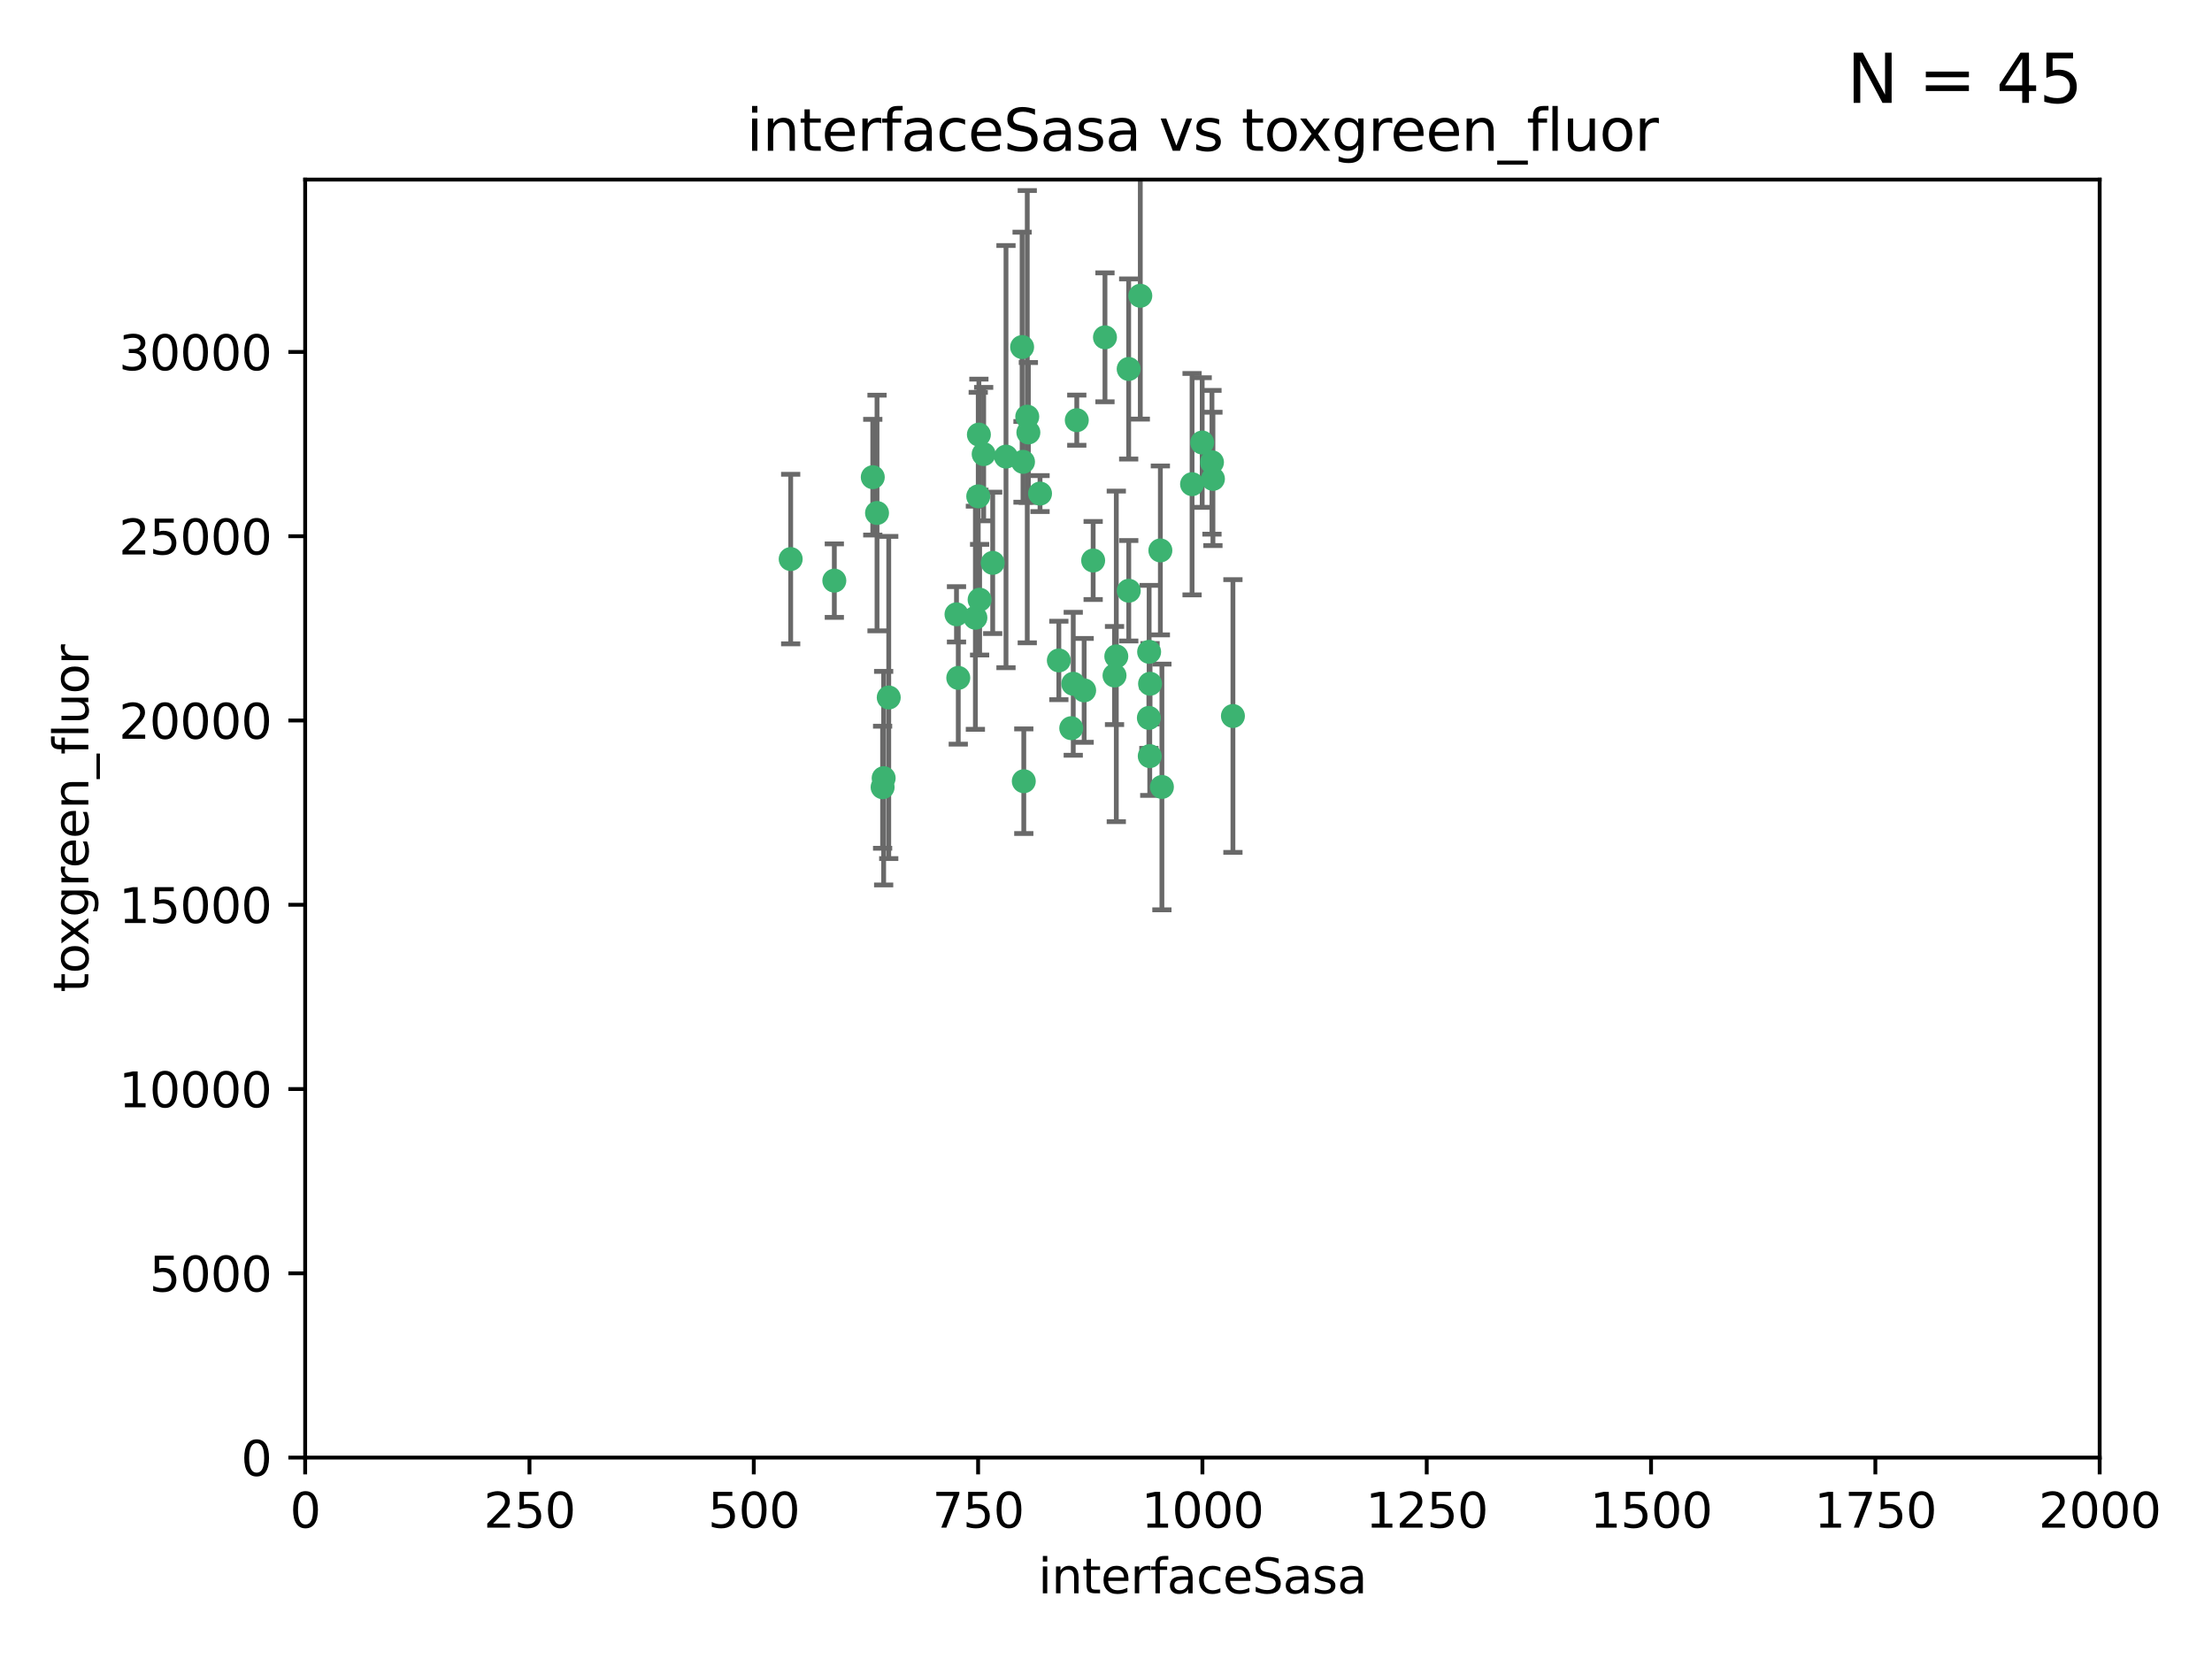 <?xml version="1.0" encoding="utf-8" standalone="no"?>
<!DOCTYPE svg PUBLIC "-//W3C//DTD SVG 1.1//EN"
  "http://www.w3.org/Graphics/SVG/1.1/DTD/svg11.dtd">
<svg xmlns:xlink="http://www.w3.org/1999/xlink" width="460.8pt" height="345.6pt" viewBox="0 0 460.8 345.6" xmlns="http://www.w3.org/2000/svg" version="1.1">
 <defs>
  <style type="text/css">*{stroke-linejoin: round; stroke-linecap: butt}</style>
 </defs>
 <g id="figure_1">
  <g id="patch_1">
   <path d="M 0 345.6 
L 460.8 345.6 
L 460.8 0 
L 0 0 
z
" style="fill: #ffffff"/>
  </g>
  <g id="axes_1">
   <g id="patch_2">
    <path d="M 63.571 303.64 
L 437.4 303.64 
L 437.4 37.411 
L 63.571 37.411 
z
" style="fill: #ffffff"/>
   </g>
   <g id="PathCollection_1">
    <defs>
     <path id="m6538fca14f" d="M 0 1.118 
C 0.297 1.118 0.581 1 0.791 0.791 
C 1 0.581 1.118 0.297 1.118 0 
C 1.118 -0.297 1 -0.581 0.791 -0.791 
C 0.581 -1 0.297 -1.118 0 -1.118 
C -0.297 -1.118 -0.581 -1 -0.791 -0.791 
C -1 -0.581 -1.118 -0.297 -1.118 0 
C -1.118 0.297 -1 0.581 -0.791 0.791 
C -0.581 1 -0.297 1.118 0 1.118 
z
" style="stroke: #3cb371"/>
    </defs>
    <g clip-path="url(#p4791b868cd)">
     <use xlink:href="#m6538fca14f" x="212.925" y="72.294" style="fill: #3cb371; stroke: #3cb371"/>
     <use xlink:href="#m6538fca14f" x="232.546" y="136.733" style="fill: #3cb371; stroke: #3cb371"/>
     <use xlink:href="#m6538fca14f" x="250.437" y="92.187" style="fill: #3cb371; stroke: #3cb371"/>
     <use xlink:href="#m6538fca14f" x="252.676" y="99.763" style="fill: #3cb371; stroke: #3cb371"/>
     <use xlink:href="#m6538fca14f" x="230.187" y="70.271" style="fill: #3cb371; stroke: #3cb371"/>
     <use xlink:href="#m6538fca14f" x="239.385" y="135.791" style="fill: #3cb371; stroke: #3cb371"/>
     <use xlink:href="#m6538fca14f" x="235.142" y="123.063" style="fill: #3cb371; stroke: #3cb371"/>
     <use xlink:href="#m6538fca14f" x="223.161" y="151.693" style="fill: #3cb371; stroke: #3cb371"/>
     <use xlink:href="#m6538fca14f" x="242.046" y="163.936" style="fill: #3cb371; stroke: #3cb371"/>
     <use xlink:href="#m6538fca14f" x="241.725" y="114.664" style="fill: #3cb371; stroke: #3cb371"/>
     <use xlink:href="#m6538fca14f" x="225.848" y="143.815" style="fill: #3cb371; stroke: #3cb371"/>
     <use xlink:href="#m6538fca14f" x="227.725" y="116.762" style="fill: #3cb371; stroke: #3cb371"/>
     <use xlink:href="#m6538fca14f" x="235.125" y="76.865" style="fill: #3cb371; stroke: #3cb371"/>
     <use xlink:href="#m6538fca14f" x="214.228" y="90.091" style="fill: #3cb371; stroke: #3cb371"/>
     <use xlink:href="#m6538fca14f" x="237.546" y="61.614" style="fill: #3cb371; stroke: #3cb371"/>
     <use xlink:href="#m6538fca14f" x="216.658" y="102.821" style="fill: #3cb371; stroke: #3cb371"/>
     <use xlink:href="#m6538fca14f" x="204.916" y="94.6" style="fill: #3cb371; stroke: #3cb371"/>
     <use xlink:href="#m6538fca14f" x="213.275" y="162.741" style="fill: #3cb371; stroke: #3cb371"/>
     <use xlink:href="#m6538fca14f" x="206.796" y="117.254" style="fill: #3cb371; stroke: #3cb371"/>
     <use xlink:href="#m6538fca14f" x="256.841" y="149.16" style="fill: #3cb371; stroke: #3cb371"/>
     <use xlink:href="#m6538fca14f" x="199.256" y="127.973" style="fill: #3cb371; stroke: #3cb371"/>
     <use xlink:href="#m6538fca14f" x="220.577" y="137.58" style="fill: #3cb371; stroke: #3cb371"/>
     <use xlink:href="#m6538fca14f" x="223.577" y="142.442" style="fill: #3cb371; stroke: #3cb371"/>
     <use xlink:href="#m6538fca14f" x="203.92" y="90.534" style="fill: #3cb371; stroke: #3cb371"/>
     <use xlink:href="#m6538fca14f" x="181.815" y="99.407" style="fill: #3cb371; stroke: #3cb371"/>
     <use xlink:href="#m6538fca14f" x="239.332" y="149.553" style="fill: #3cb371; stroke: #3cb371"/>
     <use xlink:href="#m6538fca14f" x="204.073" y="124.926" style="fill: #3cb371; stroke: #3cb371"/>
     <use xlink:href="#m6538fca14f" x="248.329" y="100.862" style="fill: #3cb371; stroke: #3cb371"/>
     <use xlink:href="#m6538fca14f" x="182.701" y="106.867" style="fill: #3cb371; stroke: #3cb371"/>
     <use xlink:href="#m6538fca14f" x="239.579" y="142.44" style="fill: #3cb371; stroke: #3cb371"/>
     <use xlink:href="#m6538fca14f" x="213.998" y="86.8" style="fill: #3cb371; stroke: #3cb371"/>
     <use xlink:href="#m6538fca14f" x="252.476" y="96.298" style="fill: #3cb371; stroke: #3cb371"/>
     <use xlink:href="#m6538fca14f" x="203.785" y="103.401" style="fill: #3cb371; stroke: #3cb371"/>
     <use xlink:href="#m6538fca14f" x="203.191" y="128.689" style="fill: #3cb371; stroke: #3cb371"/>
     <use xlink:href="#m6538fca14f" x="183.864" y="163.993" style="fill: #3cb371; stroke: #3cb371"/>
     <use xlink:href="#m6538fca14f" x="209.568" y="95.121" style="fill: #3cb371; stroke: #3cb371"/>
     <use xlink:href="#m6538fca14f" x="213.11" y="96.211" style="fill: #3cb371; stroke: #3cb371"/>
     <use xlink:href="#m6538fca14f" x="199.626" y="141.216" style="fill: #3cb371; stroke: #3cb371"/>
     <use xlink:href="#m6538fca14f" x="224.314" y="87.531" style="fill: #3cb371; stroke: #3cb371"/>
     <use xlink:href="#m6538fca14f" x="239.516" y="157.513" style="fill: #3cb371; stroke: #3cb371"/>
     <use xlink:href="#m6538fca14f" x="164.714" y="116.464" style="fill: #3cb371; stroke: #3cb371"/>
     <use xlink:href="#m6538fca14f" x="185.142" y="145.3" style="fill: #3cb371; stroke: #3cb371"/>
     <use xlink:href="#m6538fca14f" x="184.082" y="162.105" style="fill: #3cb371; stroke: #3cb371"/>
     <use xlink:href="#m6538fca14f" x="232.174" y="140.722" style="fill: #3cb371; stroke: #3cb371"/>
     <use xlink:href="#m6538fca14f" x="173.806" y="120.958" style="fill: #3cb371; stroke: #3cb371"/>
    </g>
   </g>
   <g id="matplotlib.axis_1">
    <g id="xtick_1">
     <g id="line2d_1">
      <defs>
       <path id="m0fb18bc560" d="M 0 0 
L 0 3.5 
" style="stroke: #000000; stroke-width: 0.8"/>
      </defs>
      <g>
       <use xlink:href="#m0fb18bc560" x="63.571" y="303.64" style="stroke: #000000; stroke-width: 0.8"/>
      </g>
     </g>
     <g id="text_1">
      <!-- 0 -->
      <g transform="translate(60.39 318.238)scale(0.1 -0.1)">
       <defs>
        <path id="DejaVuSans-30" d="M 2034 4250 
Q 1547 4250 1301 3770 
Q 1056 3291 1056 2328 
Q 1056 1369 1301 889 
Q 1547 409 2034 409 
Q 2525 409 2770 889 
Q 3016 1369 3016 2328 
Q 3016 3291 2770 3770 
Q 2525 4250 2034 4250 
z
M 2034 4750 
Q 2819 4750 3233 4129 
Q 3647 3509 3647 2328 
Q 3647 1150 3233 529 
Q 2819 -91 2034 -91 
Q 1250 -91 836 529 
Q 422 1150 422 2328 
Q 422 3509 836 4129 
Q 1250 4750 2034 4750 
z
" transform="scale(0.016)"/>
       </defs>
       <use xlink:href="#DejaVuSans-30"/>
      </g>
     </g>
    </g>
    <g id="xtick_2">
     <g id="line2d_2">
      <g>
       <use xlink:href="#m0fb18bc560" x="110.3" y="303.64" style="stroke: #000000; stroke-width: 0.8"/>
      </g>
     </g>
     <g id="text_2">
      <!-- 250 -->
      <g transform="translate(100.756 318.238)scale(0.1 -0.1)">
       <defs>
        <path id="DejaVuSans-32" d="M 1228 531 
L 3431 531 
L 3431 0 
L 469 0 
L 469 531 
Q 828 903 1448 1529 
Q 2069 2156 2228 2338 
Q 2531 2678 2651 2914 
Q 2772 3150 2772 3378 
Q 2772 3750 2511 3984 
Q 2250 4219 1831 4219 
Q 1534 4219 1204 4116 
Q 875 4013 500 3803 
L 500 4441 
Q 881 4594 1212 4672 
Q 1544 4750 1819 4750 
Q 2544 4750 2975 4387 
Q 3406 4025 3406 3419 
Q 3406 3131 3298 2873 
Q 3191 2616 2906 2266 
Q 2828 2175 2409 1742 
Q 1991 1309 1228 531 
z
" transform="scale(0.016)"/>
        <path id="DejaVuSans-35" d="M 691 4666 
L 3169 4666 
L 3169 4134 
L 1269 4134 
L 1269 2991 
Q 1406 3038 1543 3061 
Q 1681 3084 1819 3084 
Q 2600 3084 3056 2656 
Q 3513 2228 3513 1497 
Q 3513 744 3044 326 
Q 2575 -91 1722 -91 
Q 1428 -91 1123 -41 
Q 819 9 494 109 
L 494 744 
Q 775 591 1075 516 
Q 1375 441 1709 441 
Q 2250 441 2565 725 
Q 2881 1009 2881 1497 
Q 2881 1984 2565 2268 
Q 2250 2553 1709 2553 
Q 1456 2553 1204 2497 
Q 953 2441 691 2322 
L 691 4666 
z
" transform="scale(0.016)"/>
       </defs>
       <use xlink:href="#DejaVuSans-32"/>
       <use xlink:href="#DejaVuSans-35" x="63.623"/>
       <use xlink:href="#DejaVuSans-30" x="127.246"/>
      </g>
     </g>
    </g>
    <g id="xtick_3">
     <g id="line2d_3">
      <g>
       <use xlink:href="#m0fb18bc560" x="157.028" y="303.64" style="stroke: #000000; stroke-width: 0.8"/>
      </g>
     </g>
     <g id="text_3">
      <!-- 500 -->
      <g transform="translate(147.485 318.238)scale(0.1 -0.1)">
       <use xlink:href="#DejaVuSans-35"/>
       <use xlink:href="#DejaVuSans-30" x="63.623"/>
       <use xlink:href="#DejaVuSans-30" x="127.246"/>
      </g>
     </g>
    </g>
    <g id="xtick_4">
     <g id="line2d_4">
      <g>
       <use xlink:href="#m0fb18bc560" x="203.757" y="303.64" style="stroke: #000000; stroke-width: 0.8"/>
      </g>
     </g>
     <g id="text_4">
      <!-- 750 -->
      <g transform="translate(194.213 318.238)scale(0.1 -0.1)">
       <defs>
        <path id="DejaVuSans-37" d="M 525 4666 
L 3525 4666 
L 3525 4397 
L 1831 0 
L 1172 0 
L 2766 4134 
L 525 4134 
L 525 4666 
z
" transform="scale(0.016)"/>
       </defs>
       <use xlink:href="#DejaVuSans-37"/>
       <use xlink:href="#DejaVuSans-35" x="63.623"/>
       <use xlink:href="#DejaVuSans-30" x="127.246"/>
      </g>
     </g>
    </g>
    <g id="xtick_5">
     <g id="line2d_5">
      <g>
       <use xlink:href="#m0fb18bc560" x="250.486" y="303.64" style="stroke: #000000; stroke-width: 0.8"/>
      </g>
     </g>
     <g id="text_5">
      <!-- 1000 -->
      <g transform="translate(237.761 318.238)scale(0.1 -0.1)">
       <defs>
        <path id="DejaVuSans-31" d="M 794 531 
L 1825 531 
L 1825 4091 
L 703 3866 
L 703 4441 
L 1819 4666 
L 2450 4666 
L 2450 531 
L 3481 531 
L 3481 0 
L 794 0 
L 794 531 
z
" transform="scale(0.016)"/>
       </defs>
       <use xlink:href="#DejaVuSans-31"/>
       <use xlink:href="#DejaVuSans-30" x="63.623"/>
       <use xlink:href="#DejaVuSans-30" x="127.246"/>
       <use xlink:href="#DejaVuSans-30" x="190.869"/>
      </g>
     </g>
    </g>
    <g id="xtick_6">
     <g id="line2d_6">
      <g>
       <use xlink:href="#m0fb18bc560" x="297.214" y="303.64" style="stroke: #000000; stroke-width: 0.8"/>
      </g>
     </g>
     <g id="text_6">
      <!-- 1250 -->
      <g transform="translate(284.489 318.238)scale(0.1 -0.1)">
       <use xlink:href="#DejaVuSans-31"/>
       <use xlink:href="#DejaVuSans-32" x="63.623"/>
       <use xlink:href="#DejaVuSans-35" x="127.246"/>
       <use xlink:href="#DejaVuSans-30" x="190.869"/>
      </g>
     </g>
    </g>
    <g id="xtick_7">
     <g id="line2d_7">
      <g>
       <use xlink:href="#m0fb18bc560" x="343.943" y="303.64" style="stroke: #000000; stroke-width: 0.8"/>
      </g>
     </g>
     <g id="text_7">
      <!-- 1500 -->
      <g transform="translate(331.218 318.238)scale(0.1 -0.1)">
       <use xlink:href="#DejaVuSans-31"/>
       <use xlink:href="#DejaVuSans-35" x="63.623"/>
       <use xlink:href="#DejaVuSans-30" x="127.246"/>
       <use xlink:href="#DejaVuSans-30" x="190.869"/>
      </g>
     </g>
    </g>
    <g id="xtick_8">
     <g id="line2d_8">
      <g>
       <use xlink:href="#m0fb18bc560" x="390.671" y="303.64" style="stroke: #000000; stroke-width: 0.8"/>
      </g>
     </g>
     <g id="text_8">
      <!-- 1750 -->
      <g transform="translate(377.946 318.238)scale(0.1 -0.1)">
       <use xlink:href="#DejaVuSans-31"/>
       <use xlink:href="#DejaVuSans-37" x="63.623"/>
       <use xlink:href="#DejaVuSans-35" x="127.246"/>
       <use xlink:href="#DejaVuSans-30" x="190.869"/>
      </g>
     </g>
    </g>
    <g id="xtick_9">
     <g id="line2d_9">
      <g>
       <use xlink:href="#m0fb18bc560" x="437.4" y="303.64" style="stroke: #000000; stroke-width: 0.8"/>
      </g>
     </g>
     <g id="text_9">
      <!-- 2000 -->
      <g transform="translate(424.675 318.238)scale(0.1 -0.1)">
       <use xlink:href="#DejaVuSans-32"/>
       <use xlink:href="#DejaVuSans-30" x="63.623"/>
       <use xlink:href="#DejaVuSans-30" x="127.246"/>
       <use xlink:href="#DejaVuSans-30" x="190.869"/>
      </g>
     </g>
    </g>
    <g id="text_10">
     <!-- interfaceSasa -->
     <g transform="translate(216.279 331.917)scale(0.1 -0.1)">
      <defs>
       <path id="DejaVuSans-69" d="M 603 3500 
L 1178 3500 
L 1178 0 
L 603 0 
L 603 3500 
z
M 603 4863 
L 1178 4863 
L 1178 4134 
L 603 4134 
L 603 4863 
z
" transform="scale(0.016)"/>
       <path id="DejaVuSans-6e" d="M 3513 2113 
L 3513 0 
L 2938 0 
L 2938 2094 
Q 2938 2591 2744 2837 
Q 2550 3084 2163 3084 
Q 1697 3084 1428 2787 
Q 1159 2491 1159 1978 
L 1159 0 
L 581 0 
L 581 3500 
L 1159 3500 
L 1159 2956 
Q 1366 3272 1645 3428 
Q 1925 3584 2291 3584 
Q 2894 3584 3203 3211 
Q 3513 2838 3513 2113 
z
" transform="scale(0.016)"/>
       <path id="DejaVuSans-74" d="M 1172 4494 
L 1172 3500 
L 2356 3500 
L 2356 3053 
L 1172 3053 
L 1172 1153 
Q 1172 725 1289 603 
Q 1406 481 1766 481 
L 2356 481 
L 2356 0 
L 1766 0 
Q 1100 0 847 248 
Q 594 497 594 1153 
L 594 3053 
L 172 3053 
L 172 3500 
L 594 3500 
L 594 4494 
L 1172 4494 
z
" transform="scale(0.016)"/>
       <path id="DejaVuSans-65" d="M 3597 1894 
L 3597 1613 
L 953 1613 
Q 991 1019 1311 708 
Q 1631 397 2203 397 
Q 2534 397 2845 478 
Q 3156 559 3463 722 
L 3463 178 
Q 3153 47 2828 -22 
Q 2503 -91 2169 -91 
Q 1331 -91 842 396 
Q 353 884 353 1716 
Q 353 2575 817 3079 
Q 1281 3584 2069 3584 
Q 2775 3584 3186 3129 
Q 3597 2675 3597 1894 
z
M 3022 2063 
Q 3016 2534 2758 2815 
Q 2500 3097 2075 3097 
Q 1594 3097 1305 2825 
Q 1016 2553 972 2059 
L 3022 2063 
z
" transform="scale(0.016)"/>
       <path id="DejaVuSans-72" d="M 2631 2963 
Q 2534 3019 2420 3045 
Q 2306 3072 2169 3072 
Q 1681 3072 1420 2755 
Q 1159 2438 1159 1844 
L 1159 0 
L 581 0 
L 581 3500 
L 1159 3500 
L 1159 2956 
Q 1341 3275 1631 3429 
Q 1922 3584 2338 3584 
Q 2397 3584 2469 3576 
Q 2541 3569 2628 3553 
L 2631 2963 
z
" transform="scale(0.016)"/>
       <path id="DejaVuSans-66" d="M 2375 4863 
L 2375 4384 
L 1825 4384 
Q 1516 4384 1395 4259 
Q 1275 4134 1275 3809 
L 1275 3500 
L 2222 3500 
L 2222 3053 
L 1275 3053 
L 1275 0 
L 697 0 
L 697 3053 
L 147 3053 
L 147 3500 
L 697 3500 
L 697 3744 
Q 697 4328 969 4595 
Q 1241 4863 1831 4863 
L 2375 4863 
z
" transform="scale(0.016)"/>
       <path id="DejaVuSans-61" d="M 2194 1759 
Q 1497 1759 1228 1600 
Q 959 1441 959 1056 
Q 959 750 1161 570 
Q 1363 391 1709 391 
Q 2188 391 2477 730 
Q 2766 1069 2766 1631 
L 2766 1759 
L 2194 1759 
z
M 3341 1997 
L 3341 0 
L 2766 0 
L 2766 531 
Q 2569 213 2275 61 
Q 1981 -91 1556 -91 
Q 1019 -91 701 211 
Q 384 513 384 1019 
Q 384 1609 779 1909 
Q 1175 2209 1959 2209 
L 2766 2209 
L 2766 2266 
Q 2766 2663 2505 2880 
Q 2244 3097 1772 3097 
Q 1472 3097 1187 3025 
Q 903 2953 641 2809 
L 641 3341 
Q 956 3463 1253 3523 
Q 1550 3584 1831 3584 
Q 2591 3584 2966 3190 
Q 3341 2797 3341 1997 
z
" transform="scale(0.016)"/>
       <path id="DejaVuSans-63" d="M 3122 3366 
L 3122 2828 
Q 2878 2963 2633 3030 
Q 2388 3097 2138 3097 
Q 1578 3097 1268 2742 
Q 959 2388 959 1747 
Q 959 1106 1268 751 
Q 1578 397 2138 397 
Q 2388 397 2633 464 
Q 2878 531 3122 666 
L 3122 134 
Q 2881 22 2623 -34 
Q 2366 -91 2075 -91 
Q 1284 -91 818 406 
Q 353 903 353 1747 
Q 353 2603 823 3093 
Q 1294 3584 2113 3584 
Q 2378 3584 2631 3529 
Q 2884 3475 3122 3366 
z
" transform="scale(0.016)"/>
       <path id="DejaVuSans-53" d="M 3425 4513 
L 3425 3897 
Q 3066 4069 2747 4153 
Q 2428 4238 2131 4238 
Q 1616 4238 1336 4038 
Q 1056 3838 1056 3469 
Q 1056 3159 1242 3001 
Q 1428 2844 1947 2747 
L 2328 2669 
Q 3034 2534 3370 2195 
Q 3706 1856 3706 1288 
Q 3706 609 3251 259 
Q 2797 -91 1919 -91 
Q 1588 -91 1214 -16 
Q 841 59 441 206 
L 441 856 
Q 825 641 1194 531 
Q 1563 422 1919 422 
Q 2459 422 2753 634 
Q 3047 847 3047 1241 
Q 3047 1584 2836 1778 
Q 2625 1972 2144 2069 
L 1759 2144 
Q 1053 2284 737 2584 
Q 422 2884 422 3419 
Q 422 4038 858 4394 
Q 1294 4750 2059 4750 
Q 2388 4750 2728 4690 
Q 3069 4631 3425 4513 
z
" transform="scale(0.016)"/>
       <path id="DejaVuSans-73" d="M 2834 3397 
L 2834 2853 
Q 2591 2978 2328 3040 
Q 2066 3103 1784 3103 
Q 1356 3103 1142 2972 
Q 928 2841 928 2578 
Q 928 2378 1081 2264 
Q 1234 2150 1697 2047 
L 1894 2003 
Q 2506 1872 2764 1633 
Q 3022 1394 3022 966 
Q 3022 478 2636 193 
Q 2250 -91 1575 -91 
Q 1294 -91 989 -36 
Q 684 19 347 128 
L 347 722 
Q 666 556 975 473 
Q 1284 391 1588 391 
Q 1994 391 2212 530 
Q 2431 669 2431 922 
Q 2431 1156 2273 1281 
Q 2116 1406 1581 1522 
L 1381 1569 
Q 847 1681 609 1914 
Q 372 2147 372 2553 
Q 372 3047 722 3315 
Q 1072 3584 1716 3584 
Q 2034 3584 2315 3537 
Q 2597 3491 2834 3397 
z
" transform="scale(0.016)"/>
      </defs>
      <use xlink:href="#DejaVuSans-69"/>
      <use xlink:href="#DejaVuSans-6e" x="27.783"/>
      <use xlink:href="#DejaVuSans-74" x="91.162"/>
      <use xlink:href="#DejaVuSans-65" x="130.371"/>
      <use xlink:href="#DejaVuSans-72" x="191.895"/>
      <use xlink:href="#DejaVuSans-66" x="233.008"/>
      <use xlink:href="#DejaVuSans-61" x="268.213"/>
      <use xlink:href="#DejaVuSans-63" x="329.492"/>
      <use xlink:href="#DejaVuSans-65" x="384.473"/>
      <use xlink:href="#DejaVuSans-53" x="445.996"/>
      <use xlink:href="#DejaVuSans-61" x="509.473"/>
      <use xlink:href="#DejaVuSans-73" x="570.752"/>
      <use xlink:href="#DejaVuSans-61" x="622.852"/>
     </g>
    </g>
   </g>
   <g id="matplotlib.axis_2">
    <g id="ytick_1">
     <g id="line2d_10">
      <defs>
       <path id="m0d6fc6b793" d="M 0 0 
L -3.5 0 
" style="stroke: #000000; stroke-width: 0.8"/>
      </defs>
      <g>
       <use xlink:href="#m0d6fc6b793" x="63.571" y="303.64" style="stroke: #000000; stroke-width: 0.8"/>
      </g>
     </g>
     <g id="text_11">
      <!-- 0 -->
      <g transform="translate(50.209 307.439)scale(0.1 -0.1)">
       <use xlink:href="#DejaVuSans-30"/>
      </g>
     </g>
    </g>
    <g id="ytick_2">
     <g id="line2d_11">
      <g>
       <use xlink:href="#m0d6fc6b793" x="63.571" y="265.253" style="stroke: #000000; stroke-width: 0.8"/>
      </g>
     </g>
     <g id="text_12">
      <!-- 5000 -->
      <g transform="translate(31.121 269.052)scale(0.1 -0.1)">
       <use xlink:href="#DejaVuSans-35"/>
       <use xlink:href="#DejaVuSans-30" x="63.623"/>
       <use xlink:href="#DejaVuSans-30" x="127.246"/>
       <use xlink:href="#DejaVuSans-30" x="190.869"/>
      </g>
     </g>
    </g>
    <g id="ytick_3">
     <g id="line2d_12">
      <g>
       <use xlink:href="#m0d6fc6b793" x="63.571" y="226.866" style="stroke: #000000; stroke-width: 0.8"/>
      </g>
     </g>
     <g id="text_13">
      <!-- 10000 -->
      <g transform="translate(24.759 230.665)scale(0.1 -0.1)">
       <use xlink:href="#DejaVuSans-31"/>
       <use xlink:href="#DejaVuSans-30" x="63.623"/>
       <use xlink:href="#DejaVuSans-30" x="127.246"/>
       <use xlink:href="#DejaVuSans-30" x="190.869"/>
       <use xlink:href="#DejaVuSans-30" x="254.492"/>
      </g>
     </g>
    </g>
    <g id="ytick_4">
     <g id="line2d_13">
      <g>
       <use xlink:href="#m0d6fc6b793" x="63.571" y="188.479" style="stroke: #000000; stroke-width: 0.8"/>
      </g>
     </g>
     <g id="text_14">
      <!-- 15000 -->
      <g transform="translate(24.759 192.278)scale(0.1 -0.1)">
       <use xlink:href="#DejaVuSans-31"/>
       <use xlink:href="#DejaVuSans-35" x="63.623"/>
       <use xlink:href="#DejaVuSans-30" x="127.246"/>
       <use xlink:href="#DejaVuSans-30" x="190.869"/>
       <use xlink:href="#DejaVuSans-30" x="254.492"/>
      </g>
     </g>
    </g>
    <g id="ytick_5">
     <g id="line2d_14">
      <g>
       <use xlink:href="#m0d6fc6b793" x="63.571" y="150.092" style="stroke: #000000; stroke-width: 0.8"/>
      </g>
     </g>
     <g id="text_15">
      <!-- 20000 -->
      <g transform="translate(24.759 153.891)scale(0.1 -0.1)">
       <use xlink:href="#DejaVuSans-32"/>
       <use xlink:href="#DejaVuSans-30" x="63.623"/>
       <use xlink:href="#DejaVuSans-30" x="127.246"/>
       <use xlink:href="#DejaVuSans-30" x="190.869"/>
       <use xlink:href="#DejaVuSans-30" x="254.492"/>
      </g>
     </g>
    </g>
    <g id="ytick_6">
     <g id="line2d_15">
      <g>
       <use xlink:href="#m0d6fc6b793" x="63.571" y="111.705" style="stroke: #000000; stroke-width: 0.8"/>
      </g>
     </g>
     <g id="text_16">
      <!-- 25000 -->
      <g transform="translate(24.759 115.504)scale(0.1 -0.1)">
       <use xlink:href="#DejaVuSans-32"/>
       <use xlink:href="#DejaVuSans-35" x="63.623"/>
       <use xlink:href="#DejaVuSans-30" x="127.246"/>
       <use xlink:href="#DejaVuSans-30" x="190.869"/>
       <use xlink:href="#DejaVuSans-30" x="254.492"/>
      </g>
     </g>
    </g>
    <g id="ytick_7">
     <g id="line2d_16">
      <g>
       <use xlink:href="#m0d6fc6b793" x="63.571" y="73.317" style="stroke: #000000; stroke-width: 0.8"/>
      </g>
     </g>
     <g id="text_17">
      <!-- 30000 -->
      <g transform="translate(24.759 77.117)scale(0.1 -0.1)">
       <defs>
        <path id="DejaVuSans-33" d="M 2597 2516 
Q 3050 2419 3304 2112 
Q 3559 1806 3559 1356 
Q 3559 666 3084 287 
Q 2609 -91 1734 -91 
Q 1441 -91 1130 -33 
Q 819 25 488 141 
L 488 750 
Q 750 597 1062 519 
Q 1375 441 1716 441 
Q 2309 441 2620 675 
Q 2931 909 2931 1356 
Q 2931 1769 2642 2001 
Q 2353 2234 1838 2234 
L 1294 2234 
L 1294 2753 
L 1863 2753 
Q 2328 2753 2575 2939 
Q 2822 3125 2822 3475 
Q 2822 3834 2567 4026 
Q 2313 4219 1838 4219 
Q 1578 4219 1281 4162 
Q 984 4106 628 3988 
L 628 4550 
Q 988 4650 1302 4700 
Q 1616 4750 1894 4750 
Q 2613 4750 3031 4423 
Q 3450 4097 3450 3541 
Q 3450 3153 3228 2886 
Q 3006 2619 2597 2516 
z
" transform="scale(0.016)"/>
       </defs>
       <use xlink:href="#DejaVuSans-33"/>
       <use xlink:href="#DejaVuSans-30" x="63.623"/>
       <use xlink:href="#DejaVuSans-30" x="127.246"/>
       <use xlink:href="#DejaVuSans-30" x="190.869"/>
       <use xlink:href="#DejaVuSans-30" x="254.492"/>
      </g>
     </g>
    </g>
    <g id="text_18">
     <!-- toxgreen_fluor -->
     <g transform="translate(18.401 206.72)rotate(-90)scale(0.1 -0.1)">
      <defs>
       <path id="DejaVuSans-6f" d="M 1959 3097 
Q 1497 3097 1228 2736 
Q 959 2375 959 1747 
Q 959 1119 1226 758 
Q 1494 397 1959 397 
Q 2419 397 2687 759 
Q 2956 1122 2956 1747 
Q 2956 2369 2687 2733 
Q 2419 3097 1959 3097 
z
M 1959 3584 
Q 2709 3584 3137 3096 
Q 3566 2609 3566 1747 
Q 3566 888 3137 398 
Q 2709 -91 1959 -91 
Q 1206 -91 779 398 
Q 353 888 353 1747 
Q 353 2609 779 3096 
Q 1206 3584 1959 3584 
z
" transform="scale(0.016)"/>
       <path id="DejaVuSans-78" d="M 3513 3500 
L 2247 1797 
L 3578 0 
L 2900 0 
L 1881 1375 
L 863 0 
L 184 0 
L 1544 1831 
L 300 3500 
L 978 3500 
L 1906 2253 
L 2834 3500 
L 3513 3500 
z
" transform="scale(0.016)"/>
       <path id="DejaVuSans-67" d="M 2906 1791 
Q 2906 2416 2648 2759 
Q 2391 3103 1925 3103 
Q 1463 3103 1205 2759 
Q 947 2416 947 1791 
Q 947 1169 1205 825 
Q 1463 481 1925 481 
Q 2391 481 2648 825 
Q 2906 1169 2906 1791 
z
M 3481 434 
Q 3481 -459 3084 -895 
Q 2688 -1331 1869 -1331 
Q 1566 -1331 1297 -1286 
Q 1028 -1241 775 -1147 
L 775 -588 
Q 1028 -725 1275 -790 
Q 1522 -856 1778 -856 
Q 2344 -856 2625 -561 
Q 2906 -266 2906 331 
L 2906 616 
Q 2728 306 2450 153 
Q 2172 0 1784 0 
Q 1141 0 747 490 
Q 353 981 353 1791 
Q 353 2603 747 3093 
Q 1141 3584 1784 3584 
Q 2172 3584 2450 3431 
Q 2728 3278 2906 2969 
L 2906 3500 
L 3481 3500 
L 3481 434 
z
" transform="scale(0.016)"/>
       <path id="DejaVuSans-5f" d="M 3263 -1063 
L 3263 -1509 
L -63 -1509 
L -63 -1063 
L 3263 -1063 
z
" transform="scale(0.016)"/>
       <path id="DejaVuSans-6c" d="M 603 4863 
L 1178 4863 
L 1178 0 
L 603 0 
L 603 4863 
z
" transform="scale(0.016)"/>
       <path id="DejaVuSans-75" d="M 544 1381 
L 544 3500 
L 1119 3500 
L 1119 1403 
Q 1119 906 1312 657 
Q 1506 409 1894 409 
Q 2359 409 2629 706 
Q 2900 1003 2900 1516 
L 2900 3500 
L 3475 3500 
L 3475 0 
L 2900 0 
L 2900 538 
Q 2691 219 2414 64 
Q 2138 -91 1772 -91 
Q 1169 -91 856 284 
Q 544 659 544 1381 
z
M 1991 3584 
L 1991 3584 
z
" transform="scale(0.016)"/>
      </defs>
      <use xlink:href="#DejaVuSans-74"/>
      <use xlink:href="#DejaVuSans-6f" x="39.209"/>
      <use xlink:href="#DejaVuSans-78" x="97.266"/>
      <use xlink:href="#DejaVuSans-67" x="156.445"/>
      <use xlink:href="#DejaVuSans-72" x="219.922"/>
      <use xlink:href="#DejaVuSans-65" x="258.785"/>
      <use xlink:href="#DejaVuSans-65" x="320.309"/>
      <use xlink:href="#DejaVuSans-6e" x="381.832"/>
      <use xlink:href="#DejaVuSans-5f" x="445.211"/>
      <use xlink:href="#DejaVuSans-66" x="495.211"/>
      <use xlink:href="#DejaVuSans-6c" x="530.416"/>
      <use xlink:href="#DejaVuSans-75" x="558.199"/>
      <use xlink:href="#DejaVuSans-6f" x="621.578"/>
      <use xlink:href="#DejaVuSans-72" x="682.76"/>
     </g>
    </g>
   </g>
   <g id="LineCollection_1">
    <path d="M 212.925 96.224 
L 212.925 48.364 
" clip-path="url(#p4791b868cd)" style="fill: none; stroke: #696969"/>
    <path d="M 232.546 171.165 
L 232.546 102.302 
" clip-path="url(#p4791b868cd)" style="fill: none; stroke: #696969"/>
    <path d="M 250.437 105.69 
L 250.437 78.685 
" clip-path="url(#p4791b868cd)" style="fill: none; stroke: #696969"/>
    <path d="M 252.676 113.651 
L 252.676 85.875 
" clip-path="url(#p4791b868cd)" style="fill: none; stroke: #696969"/>
    <path d="M 230.187 83.696 
L 230.187 56.846 
" clip-path="url(#p4791b868cd)" style="fill: none; stroke: #696969"/>
    <path d="M 239.385 149.644 
L 239.385 121.939 
" clip-path="url(#p4791b868cd)" style="fill: none; stroke: #696969"/>
    <path d="M 235.142 133.529 
L 235.142 112.598 
" clip-path="url(#p4791b868cd)" style="fill: none; stroke: #696969"/>
    <path d="M 223.161 152.217 
L 223.161 151.168 
" clip-path="url(#p4791b868cd)" style="fill: none; stroke: #696969"/>
    <path d="M 242.046 189.529 
L 242.046 138.343 
" clip-path="url(#p4791b868cd)" style="fill: none; stroke: #696969"/>
    <path d="M 241.725 132.255 
L 241.725 97.072 
" clip-path="url(#p4791b868cd)" style="fill: none; stroke: #696969"/>
    <path d="M 225.848 154.632 
L 225.848 132.999 
" clip-path="url(#p4791b868cd)" style="fill: none; stroke: #696969"/>
    <path d="M 227.725 124.89 
L 227.725 108.635 
" clip-path="url(#p4791b868cd)" style="fill: none; stroke: #696969"/>
    <path d="M 235.125 95.625 
L 235.125 58.105 
" clip-path="url(#p4791b868cd)" style="fill: none; stroke: #696969"/>
    <path d="M 214.228 104.662 
L 214.228 75.52 
" clip-path="url(#p4791b868cd)" style="fill: none; stroke: #696969"/>
    <path d="M 237.546 87.306 
L 237.546 35.922 
" clip-path="url(#p4791b868cd)" style="fill: none; stroke: #696969"/>
    <path d="M 216.658 106.565 
L 216.658 99.077 
" clip-path="url(#p4791b868cd)" style="fill: none; stroke: #696969"/>
    <path d="M 204.916 108.495 
L 204.916 80.704 
" clip-path="url(#p4791b868cd)" style="fill: none; stroke: #696969"/>
    <path d="M 213.275 173.639 
L 213.275 151.843 
" clip-path="url(#p4791b868cd)" style="fill: none; stroke: #696969"/>
    <path d="M 206.796 131.975 
L 206.796 102.532 
" clip-path="url(#p4791b868cd)" style="fill: none; stroke: #696969"/>
    <path d="M 256.841 177.569 
L 256.841 120.752 
" clip-path="url(#p4791b868cd)" style="fill: none; stroke: #696969"/>
    <path d="M 199.256 133.734 
L 199.256 122.212 
" clip-path="url(#p4791b868cd)" style="fill: none; stroke: #696969"/>
    <path d="M 220.577 145.75 
L 220.577 129.411 
" clip-path="url(#p4791b868cd)" style="fill: none; stroke: #696969"/>
    <path d="M 223.577 157.326 
L 223.577 127.559 
" clip-path="url(#p4791b868cd)" style="fill: none; stroke: #696969"/>
    <path d="M 203.92 102.091 
L 203.92 78.978 
" clip-path="url(#p4791b868cd)" style="fill: none; stroke: #696969"/>
    <path d="M 181.815 111.46 
L 181.815 87.355 
" clip-path="url(#p4791b868cd)" style="fill: none; stroke: #696969"/>
    <path d="M 239.332 155.89 
L 239.332 143.216 
" clip-path="url(#p4791b868cd)" style="fill: none; stroke: #696969"/>
    <path d="M 204.073 136.454 
L 204.073 113.398 
" clip-path="url(#p4791b868cd)" style="fill: none; stroke: #696969"/>
    <path d="M 248.329 123.923 
L 248.329 77.801 
" clip-path="url(#p4791b868cd)" style="fill: none; stroke: #696969"/>
    <path d="M 182.701 131.412 
L 182.701 82.321 
" clip-path="url(#p4791b868cd)" style="fill: none; stroke: #696969"/>
    <path d="M 239.579 150.817 
L 239.579 134.064 
" clip-path="url(#p4791b868cd)" style="fill: none; stroke: #696969"/>
    <path d="M 213.998 133.906 
L 213.998 39.694 
" clip-path="url(#p4791b868cd)" style="fill: none; stroke: #696969"/>
    <path d="M 252.476 111.272 
L 252.476 81.324 
" clip-path="url(#p4791b868cd)" style="fill: none; stroke: #696969"/>
    <path d="M 203.785 125.071 
L 203.785 81.732 
" clip-path="url(#p4791b868cd)" style="fill: none; stroke: #696969"/>
    <path d="M 203.191 151.927 
L 203.191 105.45 
" clip-path="url(#p4791b868cd)" style="fill: none; stroke: #696969"/>
    <path d="M 183.864 176.705 
L 183.864 151.281 
" clip-path="url(#p4791b868cd)" style="fill: none; stroke: #696969"/>
    <path d="M 209.568 139.091 
L 209.568 51.151 
" clip-path="url(#p4791b868cd)" style="fill: none; stroke: #696969"/>
    <path d="M 213.11 104.619 
L 213.11 87.804 
" clip-path="url(#p4791b868cd)" style="fill: none; stroke: #696969"/>
    <path d="M 199.626 155.019 
L 199.626 127.413 
" clip-path="url(#p4791b868cd)" style="fill: none; stroke: #696969"/>
    <path d="M 224.314 92.76 
L 224.314 82.303 
" clip-path="url(#p4791b868cd)" style="fill: none; stroke: #696969"/>
    <path d="M 239.516 165.694 
L 239.516 149.332 
" clip-path="url(#p4791b868cd)" style="fill: none; stroke: #696969"/>
    <path d="M 164.714 134.122 
L 164.714 98.805 
" clip-path="url(#p4791b868cd)" style="fill: none; stroke: #696969"/>
    <path d="M 185.142 178.855 
L 185.142 111.745 
" clip-path="url(#p4791b868cd)" style="fill: none; stroke: #696969"/>
    <path d="M 184.082 184.351 
L 184.082 139.86 
" clip-path="url(#p4791b868cd)" style="fill: none; stroke: #696969"/>
    <path d="M 232.174 150.938 
L 232.174 130.506 
" clip-path="url(#p4791b868cd)" style="fill: none; stroke: #696969"/>
    <path d="M 173.806 128.612 
L 173.806 113.304 
" clip-path="url(#p4791b868cd)" style="fill: none; stroke: #696969"/>
   </g>
   <g id="line2d_17">
    <defs>
     <path id="mfdb9133176" d="M 2 0 
L -2 -0 
" style="stroke: #696969"/>
    </defs>
    <g clip-path="url(#p4791b868cd)">
     <use xlink:href="#mfdb9133176" x="212.925" y="96.224" style="fill: #696969; stroke: #696969"/>
     <use xlink:href="#mfdb9133176" x="232.546" y="171.165" style="fill: #696969; stroke: #696969"/>
     <use xlink:href="#mfdb9133176" x="250.437" y="105.69" style="fill: #696969; stroke: #696969"/>
     <use xlink:href="#mfdb9133176" x="252.676" y="113.651" style="fill: #696969; stroke: #696969"/>
     <use xlink:href="#mfdb9133176" x="230.187" y="83.696" style="fill: #696969; stroke: #696969"/>
     <use xlink:href="#mfdb9133176" x="239.385" y="149.644" style="fill: #696969; stroke: #696969"/>
     <use xlink:href="#mfdb9133176" x="235.142" y="133.529" style="fill: #696969; stroke: #696969"/>
     <use xlink:href="#mfdb9133176" x="223.161" y="152.217" style="fill: #696969; stroke: #696969"/>
     <use xlink:href="#mfdb9133176" x="242.046" y="189.529" style="fill: #696969; stroke: #696969"/>
     <use xlink:href="#mfdb9133176" x="241.725" y="132.255" style="fill: #696969; stroke: #696969"/>
     <use xlink:href="#mfdb9133176" x="225.848" y="154.632" style="fill: #696969; stroke: #696969"/>
     <use xlink:href="#mfdb9133176" x="227.725" y="124.89" style="fill: #696969; stroke: #696969"/>
     <use xlink:href="#mfdb9133176" x="235.125" y="95.625" style="fill: #696969; stroke: #696969"/>
     <use xlink:href="#mfdb9133176" x="214.228" y="104.662" style="fill: #696969; stroke: #696969"/>
     <use xlink:href="#mfdb9133176" x="237.546" y="87.306" style="fill: #696969; stroke: #696969"/>
     <use xlink:href="#mfdb9133176" x="216.658" y="106.565" style="fill: #696969; stroke: #696969"/>
     <use xlink:href="#mfdb9133176" x="204.916" y="108.495" style="fill: #696969; stroke: #696969"/>
     <use xlink:href="#mfdb9133176" x="213.275" y="173.639" style="fill: #696969; stroke: #696969"/>
     <use xlink:href="#mfdb9133176" x="206.796" y="131.975" style="fill: #696969; stroke: #696969"/>
     <use xlink:href="#mfdb9133176" x="256.841" y="177.569" style="fill: #696969; stroke: #696969"/>
     <use xlink:href="#mfdb9133176" x="199.256" y="133.734" style="fill: #696969; stroke: #696969"/>
     <use xlink:href="#mfdb9133176" x="220.577" y="145.75" style="fill: #696969; stroke: #696969"/>
     <use xlink:href="#mfdb9133176" x="223.577" y="157.326" style="fill: #696969; stroke: #696969"/>
     <use xlink:href="#mfdb9133176" x="203.92" y="102.091" style="fill: #696969; stroke: #696969"/>
     <use xlink:href="#mfdb9133176" x="181.815" y="111.46" style="fill: #696969; stroke: #696969"/>
     <use xlink:href="#mfdb9133176" x="239.332" y="155.89" style="fill: #696969; stroke: #696969"/>
     <use xlink:href="#mfdb9133176" x="204.073" y="136.454" style="fill: #696969; stroke: #696969"/>
     <use xlink:href="#mfdb9133176" x="248.329" y="123.923" style="fill: #696969; stroke: #696969"/>
     <use xlink:href="#mfdb9133176" x="182.701" y="131.412" style="fill: #696969; stroke: #696969"/>
     <use xlink:href="#mfdb9133176" x="239.579" y="150.817" style="fill: #696969; stroke: #696969"/>
     <use xlink:href="#mfdb9133176" x="213.998" y="133.906" style="fill: #696969; stroke: #696969"/>
     <use xlink:href="#mfdb9133176" x="252.476" y="111.272" style="fill: #696969; stroke: #696969"/>
     <use xlink:href="#mfdb9133176" x="203.785" y="125.071" style="fill: #696969; stroke: #696969"/>
     <use xlink:href="#mfdb9133176" x="203.191" y="151.927" style="fill: #696969; stroke: #696969"/>
     <use xlink:href="#mfdb9133176" x="183.864" y="176.705" style="fill: #696969; stroke: #696969"/>
     <use xlink:href="#mfdb9133176" x="209.568" y="139.091" style="fill: #696969; stroke: #696969"/>
     <use xlink:href="#mfdb9133176" x="213.11" y="104.619" style="fill: #696969; stroke: #696969"/>
     <use xlink:href="#mfdb9133176" x="199.626" y="155.019" style="fill: #696969; stroke: #696969"/>
     <use xlink:href="#mfdb9133176" x="224.314" y="92.76" style="fill: #696969; stroke: #696969"/>
     <use xlink:href="#mfdb9133176" x="239.516" y="165.694" style="fill: #696969; stroke: #696969"/>
     <use xlink:href="#mfdb9133176" x="164.714" y="134.122" style="fill: #696969; stroke: #696969"/>
     <use xlink:href="#mfdb9133176" x="185.142" y="178.855" style="fill: #696969; stroke: #696969"/>
     <use xlink:href="#mfdb9133176" x="184.082" y="184.351" style="fill: #696969; stroke: #696969"/>
     <use xlink:href="#mfdb9133176" x="232.174" y="150.938" style="fill: #696969; stroke: #696969"/>
     <use xlink:href="#mfdb9133176" x="173.806" y="128.612" style="fill: #696969; stroke: #696969"/>
    </g>
   </g>
   <g id="line2d_18">
    <g clip-path="url(#p4791b868cd)">
     <use xlink:href="#mfdb9133176" x="212.925" y="48.364" style="fill: #696969; stroke: #696969"/>
     <use xlink:href="#mfdb9133176" x="232.546" y="102.302" style="fill: #696969; stroke: #696969"/>
     <use xlink:href="#mfdb9133176" x="250.437" y="78.685" style="fill: #696969; stroke: #696969"/>
     <use xlink:href="#mfdb9133176" x="252.676" y="85.875" style="fill: #696969; stroke: #696969"/>
     <use xlink:href="#mfdb9133176" x="230.187" y="56.846" style="fill: #696969; stroke: #696969"/>
     <use xlink:href="#mfdb9133176" x="239.385" y="121.939" style="fill: #696969; stroke: #696969"/>
     <use xlink:href="#mfdb9133176" x="235.142" y="112.598" style="fill: #696969; stroke: #696969"/>
     <use xlink:href="#mfdb9133176" x="223.161" y="151.168" style="fill: #696969; stroke: #696969"/>
     <use xlink:href="#mfdb9133176" x="242.046" y="138.343" style="fill: #696969; stroke: #696969"/>
     <use xlink:href="#mfdb9133176" x="241.725" y="97.072" style="fill: #696969; stroke: #696969"/>
     <use xlink:href="#mfdb9133176" x="225.848" y="132.999" style="fill: #696969; stroke: #696969"/>
     <use xlink:href="#mfdb9133176" x="227.725" y="108.635" style="fill: #696969; stroke: #696969"/>
     <use xlink:href="#mfdb9133176" x="235.125" y="58.105" style="fill: #696969; stroke: #696969"/>
     <use xlink:href="#mfdb9133176" x="214.228" y="75.52" style="fill: #696969; stroke: #696969"/>
     <use xlink:href="#mfdb9133176" x="237.546" y="35.922" style="fill: #696969; stroke: #696969"/>
     <use xlink:href="#mfdb9133176" x="216.658" y="99.077" style="fill: #696969; stroke: #696969"/>
     <use xlink:href="#mfdb9133176" x="204.916" y="80.704" style="fill: #696969; stroke: #696969"/>
     <use xlink:href="#mfdb9133176" x="213.275" y="151.843" style="fill: #696969; stroke: #696969"/>
     <use xlink:href="#mfdb9133176" x="206.796" y="102.532" style="fill: #696969; stroke: #696969"/>
     <use xlink:href="#mfdb9133176" x="256.841" y="120.752" style="fill: #696969; stroke: #696969"/>
     <use xlink:href="#mfdb9133176" x="199.256" y="122.212" style="fill: #696969; stroke: #696969"/>
     <use xlink:href="#mfdb9133176" x="220.577" y="129.411" style="fill: #696969; stroke: #696969"/>
     <use xlink:href="#mfdb9133176" x="223.577" y="127.559" style="fill: #696969; stroke: #696969"/>
     <use xlink:href="#mfdb9133176" x="203.92" y="78.978" style="fill: #696969; stroke: #696969"/>
     <use xlink:href="#mfdb9133176" x="181.815" y="87.355" style="fill: #696969; stroke: #696969"/>
     <use xlink:href="#mfdb9133176" x="239.332" y="143.216" style="fill: #696969; stroke: #696969"/>
     <use xlink:href="#mfdb9133176" x="204.073" y="113.398" style="fill: #696969; stroke: #696969"/>
     <use xlink:href="#mfdb9133176" x="248.329" y="77.801" style="fill: #696969; stroke: #696969"/>
     <use xlink:href="#mfdb9133176" x="182.701" y="82.321" style="fill: #696969; stroke: #696969"/>
     <use xlink:href="#mfdb9133176" x="239.579" y="134.064" style="fill: #696969; stroke: #696969"/>
     <use xlink:href="#mfdb9133176" x="213.998" y="39.694" style="fill: #696969; stroke: #696969"/>
     <use xlink:href="#mfdb9133176" x="252.476" y="81.324" style="fill: #696969; stroke: #696969"/>
     <use xlink:href="#mfdb9133176" x="203.785" y="81.732" style="fill: #696969; stroke: #696969"/>
     <use xlink:href="#mfdb9133176" x="203.191" y="105.45" style="fill: #696969; stroke: #696969"/>
     <use xlink:href="#mfdb9133176" x="183.864" y="151.281" style="fill: #696969; stroke: #696969"/>
     <use xlink:href="#mfdb9133176" x="209.568" y="51.151" style="fill: #696969; stroke: #696969"/>
     <use xlink:href="#mfdb9133176" x="213.11" y="87.804" style="fill: #696969; stroke: #696969"/>
     <use xlink:href="#mfdb9133176" x="199.626" y="127.413" style="fill: #696969; stroke: #696969"/>
     <use xlink:href="#mfdb9133176" x="224.314" y="82.303" style="fill: #696969; stroke: #696969"/>
     <use xlink:href="#mfdb9133176" x="239.516" y="149.332" style="fill: #696969; stroke: #696969"/>
     <use xlink:href="#mfdb9133176" x="164.714" y="98.805" style="fill: #696969; stroke: #696969"/>
     <use xlink:href="#mfdb9133176" x="185.142" y="111.745" style="fill: #696969; stroke: #696969"/>
     <use xlink:href="#mfdb9133176" x="184.082" y="139.86" style="fill: #696969; stroke: #696969"/>
     <use xlink:href="#mfdb9133176" x="232.174" y="130.506" style="fill: #696969; stroke: #696969"/>
     <use xlink:href="#mfdb9133176" x="173.806" y="113.304" style="fill: #696969; stroke: #696969"/>
    </g>
   </g>
   <g id="line2d_19">
    <defs>
     <path id="mfb97c31ff9" d="M 0 2 
C 0.53 2 1.039 1.789 1.414 1.414 
C 1.789 1.039 2 0.53 2 0 
C 2 -0.53 1.789 -1.039 1.414 -1.414 
C 1.039 -1.789 0.53 -2 0 -2 
C -0.53 -2 -1.039 -1.789 -1.414 -1.414 
C -1.789 -1.039 -2 -0.53 -2 0 
C -2 0.53 -1.789 1.039 -1.414 1.414 
C -1.039 1.789 -0.53 2 0 2 
z
" style="stroke: #3cb371"/>
    </defs>
    <g clip-path="url(#p4791b868cd)">
     <use xlink:href="#mfb97c31ff9" x="212.925" y="72.294" style="fill: #3cb371; stroke: #3cb371"/>
     <use xlink:href="#mfb97c31ff9" x="232.546" y="136.733" style="fill: #3cb371; stroke: #3cb371"/>
     <use xlink:href="#mfb97c31ff9" x="250.437" y="92.187" style="fill: #3cb371; stroke: #3cb371"/>
     <use xlink:href="#mfb97c31ff9" x="252.676" y="99.763" style="fill: #3cb371; stroke: #3cb371"/>
     <use xlink:href="#mfb97c31ff9" x="230.187" y="70.271" style="fill: #3cb371; stroke: #3cb371"/>
     <use xlink:href="#mfb97c31ff9" x="239.385" y="135.791" style="fill: #3cb371; stroke: #3cb371"/>
     <use xlink:href="#mfb97c31ff9" x="235.142" y="123.063" style="fill: #3cb371; stroke: #3cb371"/>
     <use xlink:href="#mfb97c31ff9" x="223.161" y="151.693" style="fill: #3cb371; stroke: #3cb371"/>
     <use xlink:href="#mfb97c31ff9" x="242.046" y="163.936" style="fill: #3cb371; stroke: #3cb371"/>
     <use xlink:href="#mfb97c31ff9" x="241.725" y="114.664" style="fill: #3cb371; stroke: #3cb371"/>
     <use xlink:href="#mfb97c31ff9" x="225.848" y="143.815" style="fill: #3cb371; stroke: #3cb371"/>
     <use xlink:href="#mfb97c31ff9" x="227.725" y="116.762" style="fill: #3cb371; stroke: #3cb371"/>
     <use xlink:href="#mfb97c31ff9" x="235.125" y="76.865" style="fill: #3cb371; stroke: #3cb371"/>
     <use xlink:href="#mfb97c31ff9" x="214.228" y="90.091" style="fill: #3cb371; stroke: #3cb371"/>
     <use xlink:href="#mfb97c31ff9" x="237.546" y="61.614" style="fill: #3cb371; stroke: #3cb371"/>
     <use xlink:href="#mfb97c31ff9" x="216.658" y="102.821" style="fill: #3cb371; stroke: #3cb371"/>
     <use xlink:href="#mfb97c31ff9" x="204.916" y="94.6" style="fill: #3cb371; stroke: #3cb371"/>
     <use xlink:href="#mfb97c31ff9" x="213.275" y="162.741" style="fill: #3cb371; stroke: #3cb371"/>
     <use xlink:href="#mfb97c31ff9" x="206.796" y="117.254" style="fill: #3cb371; stroke: #3cb371"/>
     <use xlink:href="#mfb97c31ff9" x="256.841" y="149.16" style="fill: #3cb371; stroke: #3cb371"/>
     <use xlink:href="#mfb97c31ff9" x="199.256" y="127.973" style="fill: #3cb371; stroke: #3cb371"/>
     <use xlink:href="#mfb97c31ff9" x="220.577" y="137.58" style="fill: #3cb371; stroke: #3cb371"/>
     <use xlink:href="#mfb97c31ff9" x="223.577" y="142.442" style="fill: #3cb371; stroke: #3cb371"/>
     <use xlink:href="#mfb97c31ff9" x="203.92" y="90.534" style="fill: #3cb371; stroke: #3cb371"/>
     <use xlink:href="#mfb97c31ff9" x="181.815" y="99.407" style="fill: #3cb371; stroke: #3cb371"/>
     <use xlink:href="#mfb97c31ff9" x="239.332" y="149.553" style="fill: #3cb371; stroke: #3cb371"/>
     <use xlink:href="#mfb97c31ff9" x="204.073" y="124.926" style="fill: #3cb371; stroke: #3cb371"/>
     <use xlink:href="#mfb97c31ff9" x="248.329" y="100.862" style="fill: #3cb371; stroke: #3cb371"/>
     <use xlink:href="#mfb97c31ff9" x="182.701" y="106.867" style="fill: #3cb371; stroke: #3cb371"/>
     <use xlink:href="#mfb97c31ff9" x="239.579" y="142.44" style="fill: #3cb371; stroke: #3cb371"/>
     <use xlink:href="#mfb97c31ff9" x="213.998" y="86.8" style="fill: #3cb371; stroke: #3cb371"/>
     <use xlink:href="#mfb97c31ff9" x="252.476" y="96.298" style="fill: #3cb371; stroke: #3cb371"/>
     <use xlink:href="#mfb97c31ff9" x="203.785" y="103.401" style="fill: #3cb371; stroke: #3cb371"/>
     <use xlink:href="#mfb97c31ff9" x="203.191" y="128.689" style="fill: #3cb371; stroke: #3cb371"/>
     <use xlink:href="#mfb97c31ff9" x="183.864" y="163.993" style="fill: #3cb371; stroke: #3cb371"/>
     <use xlink:href="#mfb97c31ff9" x="209.568" y="95.121" style="fill: #3cb371; stroke: #3cb371"/>
     <use xlink:href="#mfb97c31ff9" x="213.11" y="96.211" style="fill: #3cb371; stroke: #3cb371"/>
     <use xlink:href="#mfb97c31ff9" x="199.626" y="141.216" style="fill: #3cb371; stroke: #3cb371"/>
     <use xlink:href="#mfb97c31ff9" x="224.314" y="87.531" style="fill: #3cb371; stroke: #3cb371"/>
     <use xlink:href="#mfb97c31ff9" x="239.516" y="157.513" style="fill: #3cb371; stroke: #3cb371"/>
     <use xlink:href="#mfb97c31ff9" x="164.714" y="116.464" style="fill: #3cb371; stroke: #3cb371"/>
     <use xlink:href="#mfb97c31ff9" x="185.142" y="145.3" style="fill: #3cb371; stroke: #3cb371"/>
     <use xlink:href="#mfb97c31ff9" x="184.082" y="162.105" style="fill: #3cb371; stroke: #3cb371"/>
     <use xlink:href="#mfb97c31ff9" x="232.174" y="140.722" style="fill: #3cb371; stroke: #3cb371"/>
     <use xlink:href="#mfb97c31ff9" x="173.806" y="120.958" style="fill: #3cb371; stroke: #3cb371"/>
    </g>
   </g>
   <g id="patch_3">
    <path d="M 63.571 303.64 
L 63.571 37.411 
" style="fill: none; stroke: #000000; stroke-width: 0.8; stroke-linejoin: miter; stroke-linecap: square"/>
   </g>
   <g id="patch_4">
    <path d="M 437.4 303.64 
L 437.4 37.411 
" style="fill: none; stroke: #000000; stroke-width: 0.8; stroke-linejoin: miter; stroke-linecap: square"/>
   </g>
   <g id="patch_5">
    <path d="M 63.571 303.64 
L 437.4 303.64 
" style="fill: none; stroke: #000000; stroke-width: 0.8; stroke-linejoin: miter; stroke-linecap: square"/>
   </g>
   <g id="patch_6">
    <path d="M 63.571 37.411 
L 437.4 37.411 
" style="fill: none; stroke: #000000; stroke-width: 0.8; stroke-linejoin: miter; stroke-linecap: square"/>
   </g>
   <g id="text_19">
    <!-- N = 45 -->
    <g transform="translate(384.743 21.426)scale(0.14 -0.14)">
     <defs>
      <path id="DejaVuSans-4e" d="M 628 4666 
L 1478 4666 
L 3547 763 
L 3547 4666 
L 4159 4666 
L 4159 0 
L 3309 0 
L 1241 3903 
L 1241 0 
L 628 0 
L 628 4666 
z
" transform="scale(0.016)"/>
      <path id="DejaVuSans-20" transform="scale(0.016)"/>
      <path id="DejaVuSans-3d" d="M 678 2906 
L 4684 2906 
L 4684 2381 
L 678 2381 
L 678 2906 
z
M 678 1631 
L 4684 1631 
L 4684 1100 
L 678 1100 
L 678 1631 
z
" transform="scale(0.016)"/>
      <path id="DejaVuSans-34" d="M 2419 4116 
L 825 1625 
L 2419 1625 
L 2419 4116 
z
M 2253 4666 
L 3047 4666 
L 3047 1625 
L 3713 1625 
L 3713 1100 
L 3047 1100 
L 3047 0 
L 2419 0 
L 2419 1100 
L 313 1100 
L 313 1709 
L 2253 4666 
z
" transform="scale(0.016)"/>
     </defs>
     <use xlink:href="#DejaVuSans-4e"/>
     <use xlink:href="#DejaVuSans-20" x="74.805"/>
     <use xlink:href="#DejaVuSans-3d" x="106.592"/>
     <use xlink:href="#DejaVuSans-20" x="190.381"/>
     <use xlink:href="#DejaVuSans-34" x="222.168"/>
     <use xlink:href="#DejaVuSans-35" x="285.791"/>
    </g>
   </g>
   <g id="text_20">
    <!-- interfaceSasa vs toxgreen_fluor -->
    <g transform="translate(155.513 31.411)scale(0.12 -0.12)">
     <defs>
      <path id="DejaVuSans-76" d="M 191 3500 
L 800 3500 
L 1894 563 
L 2988 3500 
L 3597 3500 
L 2284 0 
L 1503 0 
L 191 3500 
z
" transform="scale(0.016)"/>
     </defs>
     <use xlink:href="#DejaVuSans-69"/>
     <use xlink:href="#DejaVuSans-6e" x="27.783"/>
     <use xlink:href="#DejaVuSans-74" x="91.162"/>
     <use xlink:href="#DejaVuSans-65" x="130.371"/>
     <use xlink:href="#DejaVuSans-72" x="191.895"/>
     <use xlink:href="#DejaVuSans-66" x="233.008"/>
     <use xlink:href="#DejaVuSans-61" x="268.213"/>
     <use xlink:href="#DejaVuSans-63" x="329.492"/>
     <use xlink:href="#DejaVuSans-65" x="384.473"/>
     <use xlink:href="#DejaVuSans-53" x="445.996"/>
     <use xlink:href="#DejaVuSans-61" x="509.473"/>
     <use xlink:href="#DejaVuSans-73" x="570.752"/>
     <use xlink:href="#DejaVuSans-61" x="622.852"/>
     <use xlink:href="#DejaVuSans-20" x="684.131"/>
     <use xlink:href="#DejaVuSans-76" x="715.918"/>
     <use xlink:href="#DejaVuSans-73" x="775.098"/>
     <use xlink:href="#DejaVuSans-20" x="827.197"/>
     <use xlink:href="#DejaVuSans-74" x="858.984"/>
     <use xlink:href="#DejaVuSans-6f" x="898.193"/>
     <use xlink:href="#DejaVuSans-78" x="956.25"/>
     <use xlink:href="#DejaVuSans-67" x="1015.43"/>
     <use xlink:href="#DejaVuSans-72" x="1078.906"/>
     <use xlink:href="#DejaVuSans-65" x="1117.77"/>
     <use xlink:href="#DejaVuSans-65" x="1179.293"/>
     <use xlink:href="#DejaVuSans-6e" x="1240.816"/>
     <use xlink:href="#DejaVuSans-5f" x="1304.195"/>
     <use xlink:href="#DejaVuSans-66" x="1354.195"/>
     <use xlink:href="#DejaVuSans-6c" x="1389.4"/>
     <use xlink:href="#DejaVuSans-75" x="1417.184"/>
     <use xlink:href="#DejaVuSans-6f" x="1480.562"/>
     <use xlink:href="#DejaVuSans-72" x="1541.744"/>
    </g>
   </g>
  </g>
 </g>
 <defs>
  <clipPath id="p4791b868cd">
   <rect x="63.571" y="37.411" width="373.829" height="266.229"/>
  </clipPath>
 </defs>
</svg>
